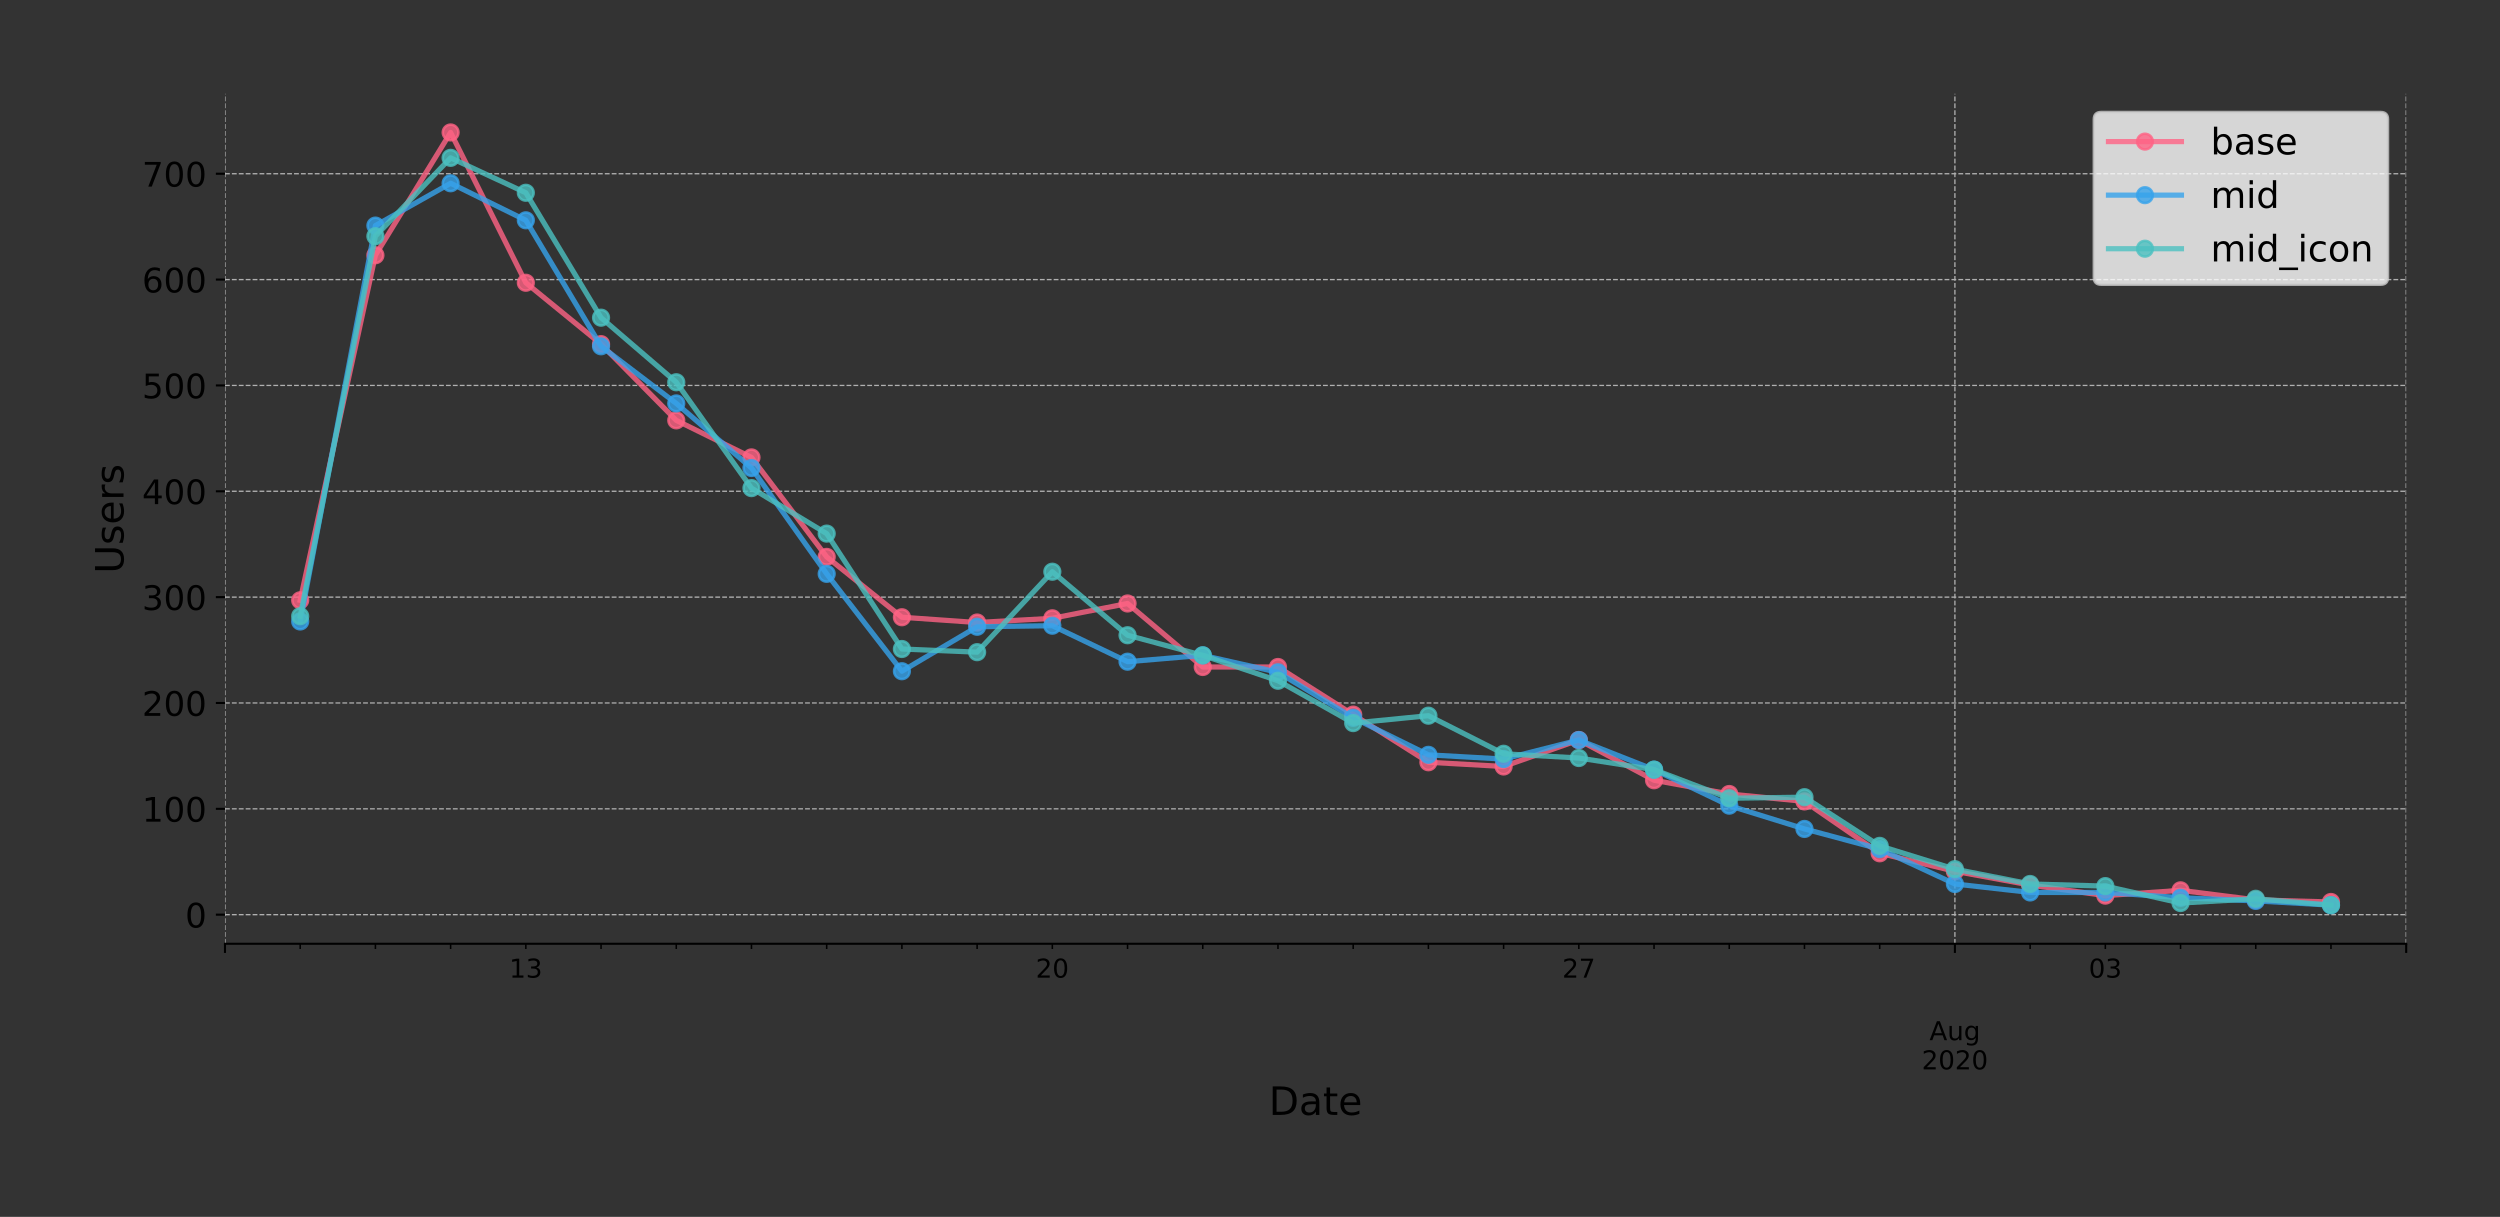 <?xml version="1.0" encoding="utf-8" standalone="no"?>
<!DOCTYPE svg PUBLIC "-//W3C//DTD SVG 1.1//EN"
  "http://www.w3.org/Graphics/SVG/1.1/DTD/svg11.dtd">
<!-- Created with matplotlib (https://matplotlib.org/) -->
<svg height="466.949pt" version="1.1" viewBox="0 0 959.331 466.949" width="959.331pt" xmlns="http://www.w3.org/2000/svg" xmlns:xlink="http://www.w3.org/1999/xlink">
 <rect x="0" y="0" width="959.331" height="466.949" fill="#333333" stroke="none"/>
 <defs>
  <style type="text/css">
*{stroke-linecap:butt;stroke-linejoin:round;}
  </style>
 </defs>
 <g id="figure_1">
  <g id="patch_1">
   <path d="M 0 466.949 
L 959.331 466.949 
L 959.331 0 
L 0 0 
z
" style="fill:none;"/>
  </g>
  <g id="axes_1">
   <g id="patch_2">
    <path d="M 86.331 362.16 
L 923.331 362.16 
L 923.331 36 
L 86.331 36 
z
" style="fill:none;"/>
   </g>
   <g id="matplotlib.axis_1">
    <g id="xtick_1">
     <g id="line2d_1">
      <path clip-path="url(#p99be29eade)" d="M 86.331 362.16 
L 86.331 36 
" style="fill:none;stroke:#b0b0b0;stroke-dasharray:1.85,0.8;stroke-dashoffset:0;stroke-width:0.5;"/>
     </g>
     <g id="line2d_2">
      <defs>
       <path d="M 0 0 
L 0 3.5 
" id="m78f7a22373" style="stroke:#000000;stroke-width:0.8;"/>
      </defs>
      <g>
       <use style="stroke:#000000;stroke-width:0.8;" x="86.331" xlink:href="#m78f7a22373" y="362.16"/>
      </g>
     </g>
    </g>
    <g id="xtick_2">
     <g id="line2d_3">
      <path clip-path="url(#p99be29eade)" d="M 750.159 362.16 
L 750.159 36 
" style="fill:none;stroke:#b0b0b0;stroke-dasharray:1.85,0.8;stroke-dashoffset:0;stroke-width:0.5;"/>
     </g>
     <g id="line2d_4">
      <g>
       <use style="stroke:#000000;stroke-width:0.8;" x="750.159" xlink:href="#m78f7a22373" y="362.16"/>
      </g>
     </g>
     <g id="text_1">
      <!--  -->
      <g transform="translate(750.159 376.758)scale(0.1 -0.1)"/>
      <!--  -->
      <g transform="translate(750.159 387.956)scale(0.1 -0.1)"/>
      <!-- Aug -->
      <defs>
       <path d="M 34.188 63.188 
L 20.797 26.906 
L 47.609 26.906 
z
M 28.609 72.906 
L 39.797 72.906 
L 67.578 0 
L 57.328 0 
L 50.688 18.703 
L 17.828 18.703 
L 11.188 0 
L 0.781 0 
z
" id="DejaVuSans-65"/>
       <path d="M 8.5 21.578 
L 8.5 54.688 
L 17.484 54.688 
L 17.484 21.922 
Q 17.484 14.156 20.5 10.266 
Q 23.531 6.391 29.594 6.391 
Q 36.859 6.391 41.078 11.031 
Q 45.312 15.672 45.312 23.688 
L 45.312 54.688 
L 54.297 54.688 
L 54.297 0 
L 45.312 0 
L 45.312 8.406 
Q 42.047 3.422 37.719 1 
Q 33.406 -1.422 27.688 -1.422 
Q 18.266 -1.422 13.375 4.438 
Q 8.5 10.297 8.5 21.578 
z
M 31.109 56 
z
" id="DejaVuSans-117"/>
       <path d="M 45.406 27.984 
Q 45.406 37.75 41.375 43.109 
Q 37.359 48.484 30.078 48.484 
Q 22.859 48.484 18.828 43.109 
Q 14.797 37.75 14.797 27.984 
Q 14.797 18.266 18.828 12.891 
Q 22.859 7.516 30.078 7.516 
Q 37.359 7.516 41.375 12.891 
Q 45.406 18.266 45.406 27.984 
z
M 54.391 6.781 
Q 54.391 -7.172 48.188 -13.984 
Q 42 -20.797 29.203 -20.797 
Q 24.469 -20.797 20.266 -20.094 
Q 16.062 -19.391 12.109 -17.922 
L 12.109 -9.188 
Q 16.062 -11.328 19.922 -12.344 
Q 23.781 -13.375 27.781 -13.375 
Q 36.625 -13.375 41.016 -8.766 
Q 45.406 -4.156 45.406 5.172 
L 45.406 9.625 
Q 42.625 4.781 38.281 2.391 
Q 33.938 0 27.875 0 
Q 17.828 0 11.672 7.656 
Q 5.516 15.328 5.516 27.984 
Q 5.516 40.672 11.672 48.328 
Q 17.828 56 27.875 56 
Q 33.938 56 38.281 53.609 
Q 42.625 51.219 45.406 46.391 
L 45.406 54.688 
L 54.391 54.688 
z
" id="DejaVuSans-103"/>
      </defs>
      <g transform="translate(740.395 399.154)scale(0.1 -0.1)">
       <use xlink:href="#DejaVuSans-65"/>
       <use x="68.408" xlink:href="#DejaVuSans-117"/>
       <use x="131.787" xlink:href="#DejaVuSans-103"/>
      </g>
      <!-- 2020 -->
      <defs>
       <path d="M 19.188 8.297 
L 53.609 8.297 
L 53.609 0 
L 7.328 0 
L 7.328 8.297 
Q 12.938 14.109 22.625 23.891 
Q 32.328 33.688 34.812 36.531 
Q 39.547 41.844 41.422 45.531 
Q 43.312 49.219 43.312 52.781 
Q 43.312 58.594 39.234 62.25 
Q 35.156 65.922 28.609 65.922 
Q 23.969 65.922 18.812 64.312 
Q 13.672 62.703 7.812 59.422 
L 7.812 69.391 
Q 13.766 71.781 18.938 73 
Q 24.125 74.219 28.422 74.219 
Q 39.75 74.219 46.484 68.547 
Q 53.219 62.891 53.219 53.422 
Q 53.219 48.922 51.531 44.891 
Q 49.859 40.875 45.406 35.406 
Q 44.188 33.984 37.641 27.219 
Q 31.109 20.453 19.188 8.297 
z
" id="DejaVuSans-50"/>
       <path d="M 31.781 66.406 
Q 24.172 66.406 20.328 58.906 
Q 16.5 51.422 16.5 36.375 
Q 16.5 21.391 20.328 13.891 
Q 24.172 6.391 31.781 6.391 
Q 39.453 6.391 43.281 13.891 
Q 47.125 21.391 47.125 36.375 
Q 47.125 51.422 43.281 58.906 
Q 39.453 66.406 31.781 66.406 
z
M 31.781 74.219 
Q 44.047 74.219 50.516 64.516 
Q 56.984 54.828 56.984 36.375 
Q 56.984 17.969 50.516 8.266 
Q 44.047 -1.422 31.781 -1.422 
Q 19.531 -1.422 13.062 8.266 
Q 6.594 17.969 6.594 36.375 
Q 6.594 54.828 13.062 64.516 
Q 19.531 74.219 31.781 74.219 
z
" id="DejaVuSans-48"/>
      </defs>
      <g transform="translate(737.434 410.352)scale(0.1 -0.1)">
       <use xlink:href="#DejaVuSans-50"/>
       <use x="63.623" xlink:href="#DejaVuSans-48"/>
       <use x="127.246" xlink:href="#DejaVuSans-50"/>
       <use x="190.869" xlink:href="#DejaVuSans-48"/>
      </g>
     </g>
    </g>
    <g id="xtick_3">
     <g id="line2d_5">
      <path clip-path="url(#p99be29eade)" d="M 923.331 362.16 
L 923.331 36 
" style="fill:none;stroke:#b0b0b0;stroke-dasharray:1.85,0.8;stroke-dashoffset:0;stroke-width:0.5;"/>
     </g>
     <g id="line2d_6">
      <g>
       <use style="stroke:#000000;stroke-width:0.8;" x="923.331" xlink:href="#m78f7a22373" y="362.16"/>
      </g>
     </g>
    </g>
    <g id="xtick_4">
     <g id="line2d_7">
      <defs>
       <path d="M 0 0 
L 0 2 
" id="m88c0fa1738" style="stroke:#000000;stroke-width:0.6;"/>
      </defs>
      <g>
       <use style="stroke:#000000;stroke-width:0.6;" x="115.193" xlink:href="#m88c0fa1738" y="362.16"/>
      </g>
     </g>
    </g>
    <g id="xtick_5">
     <g id="line2d_8">
      <g>
       <use style="stroke:#000000;stroke-width:0.6;" x="144.055" xlink:href="#m88c0fa1738" y="362.16"/>
      </g>
     </g>
    </g>
    <g id="xtick_6">
     <g id="line2d_9">
      <g>
       <use style="stroke:#000000;stroke-width:0.6;" x="172.917" xlink:href="#m88c0fa1738" y="362.16"/>
      </g>
     </g>
    </g>
    <g id="xtick_7">
     <g id="line2d_10">
      <g>
       <use style="stroke:#000000;stroke-width:0.6;" x="201.779" xlink:href="#m88c0fa1738" y="362.16"/>
      </g>
     </g>
     <g id="text_2">
      <!-- 13 -->
      <defs>
       <path d="M 12.406 8.297 
L 28.516 8.297 
L 28.516 63.922 
L 10.984 60.406 
L 10.984 69.391 
L 28.422 72.906 
L 38.281 72.906 
L 38.281 8.297 
L 54.391 8.297 
L 54.391 0 
L 12.406 0 
z
" id="DejaVuSans-49"/>
       <path d="M 40.578 39.312 
Q 47.656 37.797 51.625 33 
Q 55.609 28.219 55.609 21.188 
Q 55.609 10.406 48.188 4.484 
Q 40.766 -1.422 27.094 -1.422 
Q 22.516 -1.422 17.656 -0.516 
Q 12.797 0.391 7.625 2.203 
L 7.625 11.719 
Q 11.719 9.328 16.594 8.109 
Q 21.484 6.891 26.812 6.891 
Q 36.078 6.891 40.938 10.547 
Q 45.797 14.203 45.797 21.188 
Q 45.797 27.641 41.281 31.266 
Q 36.766 34.906 28.719 34.906 
L 20.219 34.906 
L 20.219 43.016 
L 29.109 43.016 
Q 36.375 43.016 40.234 45.922 
Q 44.094 48.828 44.094 54.297 
Q 44.094 59.906 40.109 62.906 
Q 36.141 65.922 28.719 65.922 
Q 24.656 65.922 20.016 65.031 
Q 15.375 64.156 9.812 62.312 
L 9.812 71.094 
Q 15.438 72.656 20.344 73.438 
Q 25.25 74.219 29.594 74.219 
Q 40.828 74.219 47.359 69.109 
Q 53.906 64.016 53.906 55.328 
Q 53.906 49.266 50.438 45.094 
Q 46.969 40.922 40.578 39.312 
z
" id="DejaVuSans-51"/>
      </defs>
      <g transform="translate(195.417 375.158)scale(0.1 -0.1)">
       <use xlink:href="#DejaVuSans-49"/>
       <use x="63.623" xlink:href="#DejaVuSans-51"/>
      </g>
     </g>
    </g>
    <g id="xtick_8">
     <g id="line2d_11">
      <g>
       <use style="stroke:#000000;stroke-width:0.6;" x="230.641" xlink:href="#m88c0fa1738" y="362.16"/>
      </g>
     </g>
    </g>
    <g id="xtick_9">
     <g id="line2d_12">
      <g>
       <use style="stroke:#000000;stroke-width:0.6;" x="259.503" xlink:href="#m88c0fa1738" y="362.16"/>
      </g>
     </g>
    </g>
    <g id="xtick_10">
     <g id="line2d_13">
      <g>
       <use style="stroke:#000000;stroke-width:0.6;" x="288.365" xlink:href="#m88c0fa1738" y="362.16"/>
      </g>
     </g>
    </g>
    <g id="xtick_11">
     <g id="line2d_14">
      <g>
       <use style="stroke:#000000;stroke-width:0.6;" x="317.227" xlink:href="#m88c0fa1738" y="362.16"/>
      </g>
     </g>
    </g>
    <g id="xtick_12">
     <g id="line2d_15">
      <g>
       <use style="stroke:#000000;stroke-width:0.6;" x="346.09" xlink:href="#m88c0fa1738" y="362.16"/>
      </g>
     </g>
    </g>
    <g id="xtick_13">
     <g id="line2d_16">
      <g>
       <use style="stroke:#000000;stroke-width:0.6;" x="374.952" xlink:href="#m88c0fa1738" y="362.16"/>
      </g>
     </g>
    </g>
    <g id="xtick_14">
     <g id="line2d_17">
      <g>
       <use style="stroke:#000000;stroke-width:0.6;" x="403.814" xlink:href="#m88c0fa1738" y="362.16"/>
      </g>
     </g>
     <g id="text_3">
      <!-- 20 -->
      <g transform="translate(397.451 375.158)scale(0.1 -0.1)">
       <use xlink:href="#DejaVuSans-50"/>
       <use x="63.623" xlink:href="#DejaVuSans-48"/>
      </g>
     </g>
    </g>
    <g id="xtick_15">
     <g id="line2d_18">
      <g>
       <use style="stroke:#000000;stroke-width:0.6;" x="432.676" xlink:href="#m88c0fa1738" y="362.16"/>
      </g>
     </g>
    </g>
    <g id="xtick_16">
     <g id="line2d_19">
      <g>
       <use style="stroke:#000000;stroke-width:0.6;" x="461.538" xlink:href="#m88c0fa1738" y="362.16"/>
      </g>
     </g>
    </g>
    <g id="xtick_17">
     <g id="line2d_20">
      <g>
       <use style="stroke:#000000;stroke-width:0.6;" x="490.4" xlink:href="#m88c0fa1738" y="362.16"/>
      </g>
     </g>
    </g>
    <g id="xtick_18">
     <g id="line2d_21">
      <g>
       <use style="stroke:#000000;stroke-width:0.6;" x="519.262" xlink:href="#m88c0fa1738" y="362.16"/>
      </g>
     </g>
    </g>
    <g id="xtick_19">
     <g id="line2d_22">
      <g>
       <use style="stroke:#000000;stroke-width:0.6;" x="548.124" xlink:href="#m88c0fa1738" y="362.16"/>
      </g>
     </g>
    </g>
    <g id="xtick_20">
     <g id="line2d_23">
      <g>
       <use style="stroke:#000000;stroke-width:0.6;" x="576.986" xlink:href="#m88c0fa1738" y="362.16"/>
      </g>
     </g>
    </g>
    <g id="xtick_21">
     <g id="line2d_24">
      <g>
       <use style="stroke:#000000;stroke-width:0.6;" x="605.848" xlink:href="#m88c0fa1738" y="362.16"/>
      </g>
     </g>
     <g id="text_4">
      <!-- 27 -->
      <defs>
       <path d="M 8.203 72.906 
L 55.078 72.906 
L 55.078 68.703 
L 28.609 0 
L 18.312 0 
L 43.219 64.594 
L 8.203 64.594 
z
" id="DejaVuSans-55"/>
      </defs>
      <g transform="translate(599.486 375.158)scale(0.1 -0.1)">
       <use xlink:href="#DejaVuSans-50"/>
       <use x="63.623" xlink:href="#DejaVuSans-55"/>
      </g>
     </g>
    </g>
    <g id="xtick_22">
     <g id="line2d_25">
      <g>
       <use style="stroke:#000000;stroke-width:0.6;" x="634.71" xlink:href="#m88c0fa1738" y="362.16"/>
      </g>
     </g>
    </g>
    <g id="xtick_23">
     <g id="line2d_26">
      <g>
       <use style="stroke:#000000;stroke-width:0.6;" x="663.572" xlink:href="#m88c0fa1738" y="362.16"/>
      </g>
     </g>
    </g>
    <g id="xtick_24">
     <g id="line2d_27">
      <g>
       <use style="stroke:#000000;stroke-width:0.6;" x="692.434" xlink:href="#m88c0fa1738" y="362.16"/>
      </g>
     </g>
    </g>
    <g id="xtick_25">
     <g id="line2d_28">
      <g>
       <use style="stroke:#000000;stroke-width:0.6;" x="721.296" xlink:href="#m88c0fa1738" y="362.16"/>
      </g>
     </g>
    </g>
    <g id="xtick_26">
     <g id="line2d_29">
      <g>
       <use style="stroke:#000000;stroke-width:0.6;" x="779.021" xlink:href="#m88c0fa1738" y="362.16"/>
      </g>
     </g>
    </g>
    <g id="xtick_27">
     <g id="line2d_30">
      <g>
       <use style="stroke:#000000;stroke-width:0.6;" x="807.883" xlink:href="#m88c0fa1738" y="362.16"/>
      </g>
     </g>
     <g id="text_5">
      <!-- 03 -->
      <g transform="translate(801.52 375.158)scale(0.1 -0.1)">
       <use xlink:href="#DejaVuSans-48"/>
       <use x="63.623" xlink:href="#DejaVuSans-51"/>
      </g>
     </g>
    </g>
    <g id="xtick_28">
     <g id="line2d_31">
      <g>
       <use style="stroke:#000000;stroke-width:0.6;" x="836.745" xlink:href="#m88c0fa1738" y="362.16"/>
      </g>
     </g>
    </g>
    <g id="xtick_29">
     <g id="line2d_32">
      <g>
       <use style="stroke:#000000;stroke-width:0.6;" x="865.607" xlink:href="#m88c0fa1738" y="362.16"/>
      </g>
     </g>
    </g>
    <g id="xtick_30">
     <g id="line2d_33">
      <g>
       <use style="stroke:#000000;stroke-width:0.6;" x="894.469" xlink:href="#m88c0fa1738" y="362.16"/>
      </g>
     </g>
    </g>
    <g id="text_6">
     <!-- Date -->
     <defs>
      <path d="M 19.672 64.797 
L 19.672 8.109 
L 31.594 8.109 
Q 46.688 8.109 53.688 14.938 
Q 60.688 21.781 60.688 36.531 
Q 60.688 51.172 53.688 57.984 
Q 46.688 64.797 31.594 64.797 
z
M 9.812 72.906 
L 30.078 72.906 
Q 51.266 72.906 61.172 64.094 
Q 71.094 55.281 71.094 36.531 
Q 71.094 17.672 61.125 8.828 
Q 51.172 0 30.078 0 
L 9.812 0 
z
" id="DejaVuSans-68"/>
      <path d="M 34.281 27.484 
Q 23.391 27.484 19.188 25 
Q 14.984 22.516 14.984 16.5 
Q 14.984 11.719 18.141 8.906 
Q 21.297 6.109 26.703 6.109 
Q 34.188 6.109 38.703 11.406 
Q 43.219 16.703 43.219 25.484 
L 43.219 27.484 
z
M 52.203 31.203 
L 52.203 0 
L 43.219 0 
L 43.219 8.297 
Q 40.141 3.328 35.547 0.953 
Q 30.953 -1.422 24.312 -1.422 
Q 15.922 -1.422 10.953 3.297 
Q 6 8.016 6 15.922 
Q 6 25.141 12.172 29.828 
Q 18.359 34.516 30.609 34.516 
L 43.219 34.516 
L 43.219 35.406 
Q 43.219 41.609 39.141 45 
Q 35.062 48.391 27.688 48.391 
Q 23 48.391 18.547 47.266 
Q 14.109 46.141 10.016 43.891 
L 10.016 52.203 
Q 14.938 54.109 19.578 55.047 
Q 24.219 56 28.609 56 
Q 40.484 56 46.344 49.844 
Q 52.203 43.703 52.203 31.203 
z
" id="DejaVuSans-97"/>
      <path d="M 18.312 70.219 
L 18.312 54.688 
L 36.812 54.688 
L 36.812 47.703 
L 18.312 47.703 
L 18.312 18.016 
Q 18.312 11.328 20.141 9.422 
Q 21.969 7.516 27.594 7.516 
L 36.812 7.516 
L 36.812 0 
L 27.594 0 
Q 17.188 0 13.234 3.875 
Q 9.281 7.766 9.281 18.016 
L 9.281 47.703 
L 2.688 47.703 
L 2.688 54.688 
L 9.281 54.688 
L 9.281 70.219 
z
" id="DejaVuSans-116"/>
      <path d="M 56.203 29.594 
L 56.203 25.203 
L 14.891 25.203 
Q 15.484 15.922 20.484 11.062 
Q 25.484 6.203 34.422 6.203 
Q 39.594 6.203 44.453 7.469 
Q 49.312 8.734 54.109 11.281 
L 54.109 2.781 
Q 49.266 0.734 44.188 -0.344 
Q 39.109 -1.422 33.891 -1.422 
Q 20.797 -1.422 13.156 6.188 
Q 5.516 13.812 5.516 26.812 
Q 5.516 40.234 12.766 48.109 
Q 20.016 56 32.328 56 
Q 43.359 56 49.781 48.891 
Q 56.203 41.797 56.203 29.594 
z
M 47.219 32.234 
Q 47.125 39.594 43.094 43.984 
Q 39.062 48.391 32.422 48.391 
Q 24.906 48.391 20.391 44.141 
Q 15.875 39.891 15.188 32.172 
z
" id="DejaVuSans-101"/>
     </defs>
     <g transform="translate(486.905 427.829)scale(0.15 -0.15)">
      <use xlink:href="#DejaVuSans-68"/>
      <use x="77.002" xlink:href="#DejaVuSans-97"/>
      <use x="138.281" xlink:href="#DejaVuSans-116"/>
      <use x="177.49" xlink:href="#DejaVuSans-101"/>
     </g>
    </g>
   </g>
   <g id="matplotlib.axis_2">
    <g id="ytick_1">
     <g id="line2d_34">
      <path clip-path="url(#p99be29eade)" d="M 86.331 350.99 
L 923.331 350.99 
" style="fill:none;stroke:#b0b0b0;stroke-dasharray:1.85,0.8;stroke-dashoffset:0;stroke-width:0.5;"/>
     </g>
     <g id="line2d_35">
      <defs>
       <path d="M 0 0 
L -3.5 0 
" id="m26df2ee02f" style="stroke:#000000;stroke-width:0.8;"/>
      </defs>
      <g>
       <use style="stroke:#000000;stroke-width:0.8;" x="86.331" xlink:href="#m26df2ee02f" y="350.99"/>
      </g>
     </g>
     <g id="text_7">
      <!-- 0 -->
      <g transform="translate(71.06 355.929)scale(0.13 -0.13)">
       <use xlink:href="#DejaVuSans-48"/>
      </g>
     </g>
    </g>
    <g id="ytick_2">
     <g id="line2d_36">
      <path clip-path="url(#p99be29eade)" d="M 86.331 310.372 
L 923.331 310.372 
" style="fill:none;stroke:#b0b0b0;stroke-dasharray:1.85,0.8;stroke-dashoffset:0;stroke-width:0.5;"/>
     </g>
     <g id="line2d_37">
      <g>
       <use style="stroke:#000000;stroke-width:0.8;" x="86.331" xlink:href="#m26df2ee02f" y="310.372"/>
      </g>
     </g>
     <g id="text_8">
      <!-- 100 -->
      <g transform="translate(54.517 315.311)scale(0.13 -0.13)">
       <use xlink:href="#DejaVuSans-49"/>
       <use x="63.623" xlink:href="#DejaVuSans-48"/>
       <use x="127.246" xlink:href="#DejaVuSans-48"/>
      </g>
     </g>
    </g>
    <g id="ytick_3">
     <g id="line2d_38">
      <path clip-path="url(#p99be29eade)" d="M 86.331 269.755 
L 923.331 269.755 
" style="fill:none;stroke:#b0b0b0;stroke-dasharray:1.85,0.8;stroke-dashoffset:0;stroke-width:0.5;"/>
     </g>
     <g id="line2d_39">
      <g>
       <use style="stroke:#000000;stroke-width:0.8;" x="86.331" xlink:href="#m26df2ee02f" y="269.755"/>
      </g>
     </g>
     <g id="text_9">
      <!-- 200 -->
      <g transform="translate(54.517 274.694)scale(0.13 -0.13)">
       <use xlink:href="#DejaVuSans-50"/>
       <use x="63.623" xlink:href="#DejaVuSans-48"/>
       <use x="127.246" xlink:href="#DejaVuSans-48"/>
      </g>
     </g>
    </g>
    <g id="ytick_4">
     <g id="line2d_40">
      <path clip-path="url(#p99be29eade)" d="M 86.331 229.137 
L 923.331 229.137 
" style="fill:none;stroke:#b0b0b0;stroke-dasharray:1.85,0.8;stroke-dashoffset:0;stroke-width:0.5;"/>
     </g>
     <g id="line2d_41">
      <g>
       <use style="stroke:#000000;stroke-width:0.8;" x="86.331" xlink:href="#m26df2ee02f" y="229.137"/>
      </g>
     </g>
     <g id="text_10">
      <!-- 300 -->
      <g transform="translate(54.517 234.076)scale(0.13 -0.13)">
       <use xlink:href="#DejaVuSans-51"/>
       <use x="63.623" xlink:href="#DejaVuSans-48"/>
       <use x="127.246" xlink:href="#DejaVuSans-48"/>
      </g>
     </g>
    </g>
    <g id="ytick_5">
     <g id="line2d_42">
      <path clip-path="url(#p99be29eade)" d="M 86.331 188.519 
L 923.331 188.519 
" style="fill:none;stroke:#b0b0b0;stroke-dasharray:1.85,0.8;stroke-dashoffset:0;stroke-width:0.5;"/>
     </g>
     <g id="line2d_43">
      <g>
       <use style="stroke:#000000;stroke-width:0.8;" x="86.331" xlink:href="#m26df2ee02f" y="188.519"/>
      </g>
     </g>
     <g id="text_11">
      <!-- 400 -->
      <defs>
       <path d="M 37.797 64.312 
L 12.891 25.391 
L 37.797 25.391 
z
M 35.203 72.906 
L 47.609 72.906 
L 47.609 25.391 
L 58.016 25.391 
L 58.016 17.188 
L 47.609 17.188 
L 47.609 0 
L 37.797 0 
L 37.797 17.188 
L 4.891 17.188 
L 4.891 26.703 
z
" id="DejaVuSans-52"/>
      </defs>
      <g transform="translate(54.517 193.458)scale(0.13 -0.13)">
       <use xlink:href="#DejaVuSans-52"/>
       <use x="63.623" xlink:href="#DejaVuSans-48"/>
       <use x="127.246" xlink:href="#DejaVuSans-48"/>
      </g>
     </g>
    </g>
    <g id="ytick_6">
     <g id="line2d_44">
      <path clip-path="url(#p99be29eade)" d="M 86.331 147.902 
L 923.331 147.902 
" style="fill:none;stroke:#b0b0b0;stroke-dasharray:1.85,0.8;stroke-dashoffset:0;stroke-width:0.5;"/>
     </g>
     <g id="line2d_45">
      <g>
       <use style="stroke:#000000;stroke-width:0.8;" x="86.331" xlink:href="#m26df2ee02f" y="147.902"/>
      </g>
     </g>
     <g id="text_12">
      <!-- 500 -->
      <defs>
       <path d="M 10.797 72.906 
L 49.516 72.906 
L 49.516 64.594 
L 19.828 64.594 
L 19.828 46.734 
Q 21.969 47.469 24.109 47.828 
Q 26.266 48.188 28.422 48.188 
Q 40.625 48.188 47.75 41.5 
Q 54.891 34.812 54.891 23.391 
Q 54.891 11.625 47.562 5.094 
Q 40.234 -1.422 26.906 -1.422 
Q 22.312 -1.422 17.547 -0.641 
Q 12.797 0.141 7.719 1.703 
L 7.719 11.625 
Q 12.109 9.234 16.797 8.062 
Q 21.484 6.891 26.703 6.891 
Q 35.156 6.891 40.078 11.328 
Q 45.016 15.766 45.016 23.391 
Q 45.016 31 40.078 35.438 
Q 35.156 39.891 26.703 39.891 
Q 22.75 39.891 18.812 39.016 
Q 14.891 38.141 10.797 36.281 
z
" id="DejaVuSans-53"/>
      </defs>
      <g transform="translate(54.517 152.841)scale(0.13 -0.13)">
       <use xlink:href="#DejaVuSans-53"/>
       <use x="63.623" xlink:href="#DejaVuSans-48"/>
       <use x="127.246" xlink:href="#DejaVuSans-48"/>
      </g>
     </g>
    </g>
    <g id="ytick_7">
     <g id="line2d_46">
      <path clip-path="url(#p99be29eade)" d="M 86.331 107.284 
L 923.331 107.284 
" style="fill:none;stroke:#b0b0b0;stroke-dasharray:1.85,0.8;stroke-dashoffset:0;stroke-width:0.5;"/>
     </g>
     <g id="line2d_47">
      <g>
       <use style="stroke:#000000;stroke-width:0.8;" x="86.331" xlink:href="#m26df2ee02f" y="107.284"/>
      </g>
     </g>
     <g id="text_13">
      <!-- 600 -->
      <defs>
       <path d="M 33.016 40.375 
Q 26.375 40.375 22.484 35.828 
Q 18.609 31.297 18.609 23.391 
Q 18.609 15.531 22.484 10.953 
Q 26.375 6.391 33.016 6.391 
Q 39.656 6.391 43.531 10.953 
Q 47.406 15.531 47.406 23.391 
Q 47.406 31.297 43.531 35.828 
Q 39.656 40.375 33.016 40.375 
z
M 52.594 71.297 
L 52.594 62.312 
Q 48.875 64.062 45.094 64.984 
Q 41.312 65.922 37.594 65.922 
Q 27.828 65.922 22.672 59.328 
Q 17.531 52.734 16.797 39.406 
Q 19.672 43.656 24.016 45.922 
Q 28.375 48.188 33.594 48.188 
Q 44.578 48.188 50.953 41.516 
Q 57.328 34.859 57.328 23.391 
Q 57.328 12.156 50.688 5.359 
Q 44.047 -1.422 33.016 -1.422 
Q 20.359 -1.422 13.672 8.266 
Q 6.984 17.969 6.984 36.375 
Q 6.984 53.656 15.188 63.938 
Q 23.391 74.219 37.203 74.219 
Q 40.922 74.219 44.703 73.484 
Q 48.484 72.75 52.594 71.297 
z
" id="DejaVuSans-54"/>
      </defs>
      <g transform="translate(54.517 112.223)scale(0.13 -0.13)">
       <use xlink:href="#DejaVuSans-54"/>
       <use x="63.623" xlink:href="#DejaVuSans-48"/>
       <use x="127.246" xlink:href="#DejaVuSans-48"/>
      </g>
     </g>
    </g>
    <g id="ytick_8">
     <g id="line2d_48">
      <path clip-path="url(#p99be29eade)" d="M 86.331 66.666 
L 923.331 66.666 
" style="fill:none;stroke:#b0b0b0;stroke-dasharray:1.85,0.8;stroke-dashoffset:0;stroke-width:0.5;"/>
     </g>
     <g id="line2d_49">
      <g>
       <use style="stroke:#000000;stroke-width:0.8;" x="86.331" xlink:href="#m26df2ee02f" y="66.666"/>
      </g>
     </g>
     <g id="text_14">
      <!-- 700 -->
      <g transform="translate(54.517 71.605)scale(0.13 -0.13)">
       <use xlink:href="#DejaVuSans-55"/>
       <use x="63.623" xlink:href="#DejaVuSans-48"/>
       <use x="127.246" xlink:href="#DejaVuSans-48"/>
      </g>
     </g>
    </g>
    <g id="text_15">
     <!-- Users -->
     <defs>
      <path d="M 8.688 72.906 
L 18.609 72.906 
L 18.609 28.609 
Q 18.609 16.891 22.844 11.734 
Q 27.094 6.594 36.625 6.594 
Q 46.094 6.594 50.344 11.734 
Q 54.594 16.891 54.594 28.609 
L 54.594 72.906 
L 64.5 72.906 
L 64.5 27.391 
Q 64.5 13.141 57.438 5.859 
Q 50.391 -1.422 36.625 -1.422 
Q 22.797 -1.422 15.734 5.859 
Q 8.688 13.141 8.688 27.391 
z
" id="DejaVuSans-85"/>
      <path d="M 44.281 53.078 
L 44.281 44.578 
Q 40.484 46.531 36.375 47.5 
Q 32.281 48.484 27.875 48.484 
Q 21.188 48.484 17.844 46.438 
Q 14.5 44.391 14.5 40.281 
Q 14.5 37.156 16.891 35.375 
Q 19.281 33.594 26.516 31.984 
L 29.594 31.297 
Q 39.156 29.25 43.188 25.516 
Q 47.219 21.781 47.219 15.094 
Q 47.219 7.469 41.188 3.016 
Q 35.156 -1.422 24.609 -1.422 
Q 20.219 -1.422 15.453 -0.562 
Q 10.688 0.297 5.422 2 
L 5.422 11.281 
Q 10.406 8.688 15.234 7.391 
Q 20.062 6.109 24.812 6.109 
Q 31.156 6.109 34.562 8.281 
Q 37.984 10.453 37.984 14.406 
Q 37.984 18.062 35.516 20.016 
Q 33.062 21.969 24.703 23.781 
L 21.578 24.516 
Q 13.234 26.266 9.516 29.906 
Q 5.812 33.547 5.812 39.891 
Q 5.812 47.609 11.281 51.797 
Q 16.75 56 26.812 56 
Q 31.781 56 36.172 55.266 
Q 40.578 54.547 44.281 53.078 
z
" id="DejaVuSans-115"/>
      <path d="M 41.109 46.297 
Q 39.594 47.172 37.812 47.578 
Q 36.031 48 33.891 48 
Q 26.266 48 22.188 43.047 
Q 18.109 38.094 18.109 28.812 
L 18.109 0 
L 9.078 0 
L 9.078 54.688 
L 18.109 54.688 
L 18.109 46.188 
Q 20.953 51.172 25.484 53.578 
Q 30.031 56 36.531 56 
Q 37.453 56 38.578 55.875 
Q 39.703 55.766 41.062 55.516 
z
" id="DejaVuSans-114"/>
     </defs>
     <g transform="translate(47.398 220.081)rotate(-90)scale(0.15 -0.15)">
      <use xlink:href="#DejaVuSans-85"/>
      <use x="73.193" xlink:href="#DejaVuSans-115"/>
      <use x="125.293" xlink:href="#DejaVuSans-101"/>
      <use x="186.816" xlink:href="#DejaVuSans-114"/>
      <use x="227.93" xlink:href="#DejaVuSans-115"/>
     </g>
    </g>
   </g>
   <g id="line2d_50">
    <path clip-path="url(#p99be29eade)" d="M 115.193 230.356 
L 144.055 97.942 
L 172.917 50.825 
L 201.779 108.503 
L 230.641 132.061 
L 259.503 161.306 
L 288.365 175.522 
L 317.227 213.702 
L 346.09 236.854 
L 374.952 238.885 
L 403.814 237.261 
L 432.676 231.574 
L 461.538 255.945 
L 490.4 255.945 
L 519.262 274.223 
L 548.124 292.501 
L 576.986 294.125 
L 605.848 283.971 
L 634.71 299.406 
L 663.572 304.686 
L 692.434 307.529 
L 721.296 327.432 
L 750.159 334.337 
L 779.021 339.617 
L 807.883 343.679 
L 836.745 341.648 
L 865.607 345.304 
L 894.469 346.116 
" style="fill:none;stroke:#ff6384;stroke-linecap:square;stroke-opacity:0.8;stroke-width:2;"/>
    <defs>
     <path d="M 0 3 
C 0.796 3 1.559 2.684 2.121 2.121 
C 2.684 1.559 3 0.796 3 0 
C 3 -0.796 2.684 -1.559 2.121 -2.121 
C 1.559 -2.684 0.796 -3 0 -3 
C -0.796 -3 -1.559 -2.684 -2.121 -2.121 
C -2.684 -1.559 -3 -0.796 -3 0 
C -3 0.796 -2.684 1.559 -2.121 2.121 
C -1.559 2.684 -0.796 3 0 3 
z
" id="m4cfa972432" style="stroke:#ff6384;stroke-opacity:0.8;"/>
    </defs>
    <g clip-path="url(#p99be29eade)">
     <use style="fill:#ff6384;fill-opacity:0.8;stroke:#ff6384;stroke-opacity:0.8;" x="115.193" xlink:href="#m4cfa972432" y="230.356"/>
     <use style="fill:#ff6384;fill-opacity:0.8;stroke:#ff6384;stroke-opacity:0.8;" x="144.055" xlink:href="#m4cfa972432" y="97.942"/>
     <use style="fill:#ff6384;fill-opacity:0.8;stroke:#ff6384;stroke-opacity:0.8;" x="172.917" xlink:href="#m4cfa972432" y="50.825"/>
     <use style="fill:#ff6384;fill-opacity:0.8;stroke:#ff6384;stroke-opacity:0.8;" x="201.779" xlink:href="#m4cfa972432" y="108.503"/>
     <use style="fill:#ff6384;fill-opacity:0.8;stroke:#ff6384;stroke-opacity:0.8;" x="230.641" xlink:href="#m4cfa972432" y="132.061"/>
     <use style="fill:#ff6384;fill-opacity:0.8;stroke:#ff6384;stroke-opacity:0.8;" x="259.503" xlink:href="#m4cfa972432" y="161.306"/>
     <use style="fill:#ff6384;fill-opacity:0.8;stroke:#ff6384;stroke-opacity:0.8;" x="288.365" xlink:href="#m4cfa972432" y="175.522"/>
     <use style="fill:#ff6384;fill-opacity:0.8;stroke:#ff6384;stroke-opacity:0.8;" x="317.227" xlink:href="#m4cfa972432" y="213.702"/>
     <use style="fill:#ff6384;fill-opacity:0.8;stroke:#ff6384;stroke-opacity:0.8;" x="346.09" xlink:href="#m4cfa972432" y="236.854"/>
     <use style="fill:#ff6384;fill-opacity:0.8;stroke:#ff6384;stroke-opacity:0.8;" x="374.952" xlink:href="#m4cfa972432" y="238.885"/>
     <use style="fill:#ff6384;fill-opacity:0.8;stroke:#ff6384;stroke-opacity:0.8;" x="403.814" xlink:href="#m4cfa972432" y="237.261"/>
     <use style="fill:#ff6384;fill-opacity:0.8;stroke:#ff6384;stroke-opacity:0.8;" x="432.676" xlink:href="#m4cfa972432" y="231.574"/>
     <use style="fill:#ff6384;fill-opacity:0.8;stroke:#ff6384;stroke-opacity:0.8;" x="461.538" xlink:href="#m4cfa972432" y="255.945"/>
     <use style="fill:#ff6384;fill-opacity:0.8;stroke:#ff6384;stroke-opacity:0.8;" x="490.4" xlink:href="#m4cfa972432" y="255.945"/>
     <use style="fill:#ff6384;fill-opacity:0.8;stroke:#ff6384;stroke-opacity:0.8;" x="519.262" xlink:href="#m4cfa972432" y="274.223"/>
     <use style="fill:#ff6384;fill-opacity:0.8;stroke:#ff6384;stroke-opacity:0.8;" x="548.124" xlink:href="#m4cfa972432" y="292.501"/>
     <use style="fill:#ff6384;fill-opacity:0.8;stroke:#ff6384;stroke-opacity:0.8;" x="576.986" xlink:href="#m4cfa972432" y="294.125"/>
     <use style="fill:#ff6384;fill-opacity:0.8;stroke:#ff6384;stroke-opacity:0.8;" x="605.848" xlink:href="#m4cfa972432" y="283.971"/>
     <use style="fill:#ff6384;fill-opacity:0.8;stroke:#ff6384;stroke-opacity:0.8;" x="634.71" xlink:href="#m4cfa972432" y="299.406"/>
     <use style="fill:#ff6384;fill-opacity:0.8;stroke:#ff6384;stroke-opacity:0.8;" x="663.572" xlink:href="#m4cfa972432" y="304.686"/>
     <use style="fill:#ff6384;fill-opacity:0.8;stroke:#ff6384;stroke-opacity:0.8;" x="692.434" xlink:href="#m4cfa972432" y="307.529"/>
     <use style="fill:#ff6384;fill-opacity:0.8;stroke:#ff6384;stroke-opacity:0.8;" x="721.296" xlink:href="#m4cfa972432" y="327.432"/>
     <use style="fill:#ff6384;fill-opacity:0.8;stroke:#ff6384;stroke-opacity:0.8;" x="750.159" xlink:href="#m4cfa972432" y="334.337"/>
     <use style="fill:#ff6384;fill-opacity:0.8;stroke:#ff6384;stroke-opacity:0.8;" x="779.021" xlink:href="#m4cfa972432" y="339.617"/>
     <use style="fill:#ff6384;fill-opacity:0.8;stroke:#ff6384;stroke-opacity:0.8;" x="807.883" xlink:href="#m4cfa972432" y="343.679"/>
     <use style="fill:#ff6384;fill-opacity:0.8;stroke:#ff6384;stroke-opacity:0.8;" x="836.745" xlink:href="#m4cfa972432" y="341.648"/>
     <use style="fill:#ff6384;fill-opacity:0.8;stroke:#ff6384;stroke-opacity:0.8;" x="865.607" xlink:href="#m4cfa972432" y="345.304"/>
     <use style="fill:#ff6384;fill-opacity:0.8;stroke:#ff6384;stroke-opacity:0.8;" x="894.469" xlink:href="#m4cfa972432" y="346.116"/>
    </g>
   </g>
   <g id="line2d_51">
    <path clip-path="url(#p99be29eade)" d="M 115.193 238.479 
L 144.055 86.569 
L 172.917 70.322 
L 201.779 84.538 
L 230.641 132.873 
L 259.503 154.807 
L 288.365 179.584 
L 317.227 220.201 
L 346.09 257.569 
L 374.952 240.51 
L 403.814 240.104 
L 432.676 253.914 
L 461.538 251.477 
L 490.4 257.976 
L 519.262 275.441 
L 548.124 289.657 
L 576.986 291.282 
L 605.848 283.971 
L 634.71 295.344 
L 663.572 309.154 
L 692.434 318.09 
L 721.296 325.807 
L 750.159 339.211 
L 779.021 342.46 
L 807.883 342.46 
L 836.745 344.491 
L 865.607 345.71 
L 894.469 347.335 
" style="fill:none;stroke:#36a2eb;stroke-linecap:square;stroke-opacity:0.8;stroke-width:2;"/>
    <defs>
     <path d="M 0 3 
C 0.796 3 1.559 2.684 2.121 2.121 
C 2.684 1.559 3 0.796 3 0 
C 3 -0.796 2.684 -1.559 2.121 -2.121 
C 1.559 -2.684 0.796 -3 0 -3 
C -0.796 -3 -1.559 -2.684 -2.121 -2.121 
C -2.684 -1.559 -3 -0.796 -3 0 
C -3 0.796 -2.684 1.559 -2.121 2.121 
C -1.559 2.684 -0.796 3 0 3 
z
" id="mc9682ef3bc" style="stroke:#36a2eb;stroke-opacity:0.8;"/>
    </defs>
    <g clip-path="url(#p99be29eade)">
     <use style="fill:#36a2eb;fill-opacity:0.8;stroke:#36a2eb;stroke-opacity:0.8;" x="115.193" xlink:href="#mc9682ef3bc" y="238.479"/>
     <use style="fill:#36a2eb;fill-opacity:0.8;stroke:#36a2eb;stroke-opacity:0.8;" x="144.055" xlink:href="#mc9682ef3bc" y="86.569"/>
     <use style="fill:#36a2eb;fill-opacity:0.8;stroke:#36a2eb;stroke-opacity:0.8;" x="172.917" xlink:href="#mc9682ef3bc" y="70.322"/>
     <use style="fill:#36a2eb;fill-opacity:0.8;stroke:#36a2eb;stroke-opacity:0.8;" x="201.779" xlink:href="#mc9682ef3bc" y="84.538"/>
     <use style="fill:#36a2eb;fill-opacity:0.8;stroke:#36a2eb;stroke-opacity:0.8;" x="230.641" xlink:href="#mc9682ef3bc" y="132.873"/>
     <use style="fill:#36a2eb;fill-opacity:0.8;stroke:#36a2eb;stroke-opacity:0.8;" x="259.503" xlink:href="#mc9682ef3bc" y="154.807"/>
     <use style="fill:#36a2eb;fill-opacity:0.8;stroke:#36a2eb;stroke-opacity:0.8;" x="288.365" xlink:href="#mc9682ef3bc" y="179.584"/>
     <use style="fill:#36a2eb;fill-opacity:0.8;stroke:#36a2eb;stroke-opacity:0.8;" x="317.227" xlink:href="#mc9682ef3bc" y="220.201"/>
     <use style="fill:#36a2eb;fill-opacity:0.8;stroke:#36a2eb;stroke-opacity:0.8;" x="346.09" xlink:href="#mc9682ef3bc" y="257.569"/>
     <use style="fill:#36a2eb;fill-opacity:0.8;stroke:#36a2eb;stroke-opacity:0.8;" x="374.952" xlink:href="#mc9682ef3bc" y="240.51"/>
     <use style="fill:#36a2eb;fill-opacity:0.8;stroke:#36a2eb;stroke-opacity:0.8;" x="403.814" xlink:href="#mc9682ef3bc" y="240.104"/>
     <use style="fill:#36a2eb;fill-opacity:0.8;stroke:#36a2eb;stroke-opacity:0.8;" x="432.676" xlink:href="#mc9682ef3bc" y="253.914"/>
     <use style="fill:#36a2eb;fill-opacity:0.8;stroke:#36a2eb;stroke-opacity:0.8;" x="461.538" xlink:href="#mc9682ef3bc" y="251.477"/>
     <use style="fill:#36a2eb;fill-opacity:0.8;stroke:#36a2eb;stroke-opacity:0.8;" x="490.4" xlink:href="#mc9682ef3bc" y="257.976"/>
     <use style="fill:#36a2eb;fill-opacity:0.8;stroke:#36a2eb;stroke-opacity:0.8;" x="519.262" xlink:href="#mc9682ef3bc" y="275.441"/>
     <use style="fill:#36a2eb;fill-opacity:0.8;stroke:#36a2eb;stroke-opacity:0.8;" x="548.124" xlink:href="#mc9682ef3bc" y="289.657"/>
     <use style="fill:#36a2eb;fill-opacity:0.8;stroke:#36a2eb;stroke-opacity:0.8;" x="576.986" xlink:href="#mc9682ef3bc" y="291.282"/>
     <use style="fill:#36a2eb;fill-opacity:0.8;stroke:#36a2eb;stroke-opacity:0.8;" x="605.848" xlink:href="#mc9682ef3bc" y="283.971"/>
     <use style="fill:#36a2eb;fill-opacity:0.8;stroke:#36a2eb;stroke-opacity:0.8;" x="634.71" xlink:href="#mc9682ef3bc" y="295.344"/>
     <use style="fill:#36a2eb;fill-opacity:0.8;stroke:#36a2eb;stroke-opacity:0.8;" x="663.572" xlink:href="#mc9682ef3bc" y="309.154"/>
     <use style="fill:#36a2eb;fill-opacity:0.8;stroke:#36a2eb;stroke-opacity:0.8;" x="692.434" xlink:href="#mc9682ef3bc" y="318.09"/>
     <use style="fill:#36a2eb;fill-opacity:0.8;stroke:#36a2eb;stroke-opacity:0.8;" x="721.296" xlink:href="#mc9682ef3bc" y="325.807"/>
     <use style="fill:#36a2eb;fill-opacity:0.8;stroke:#36a2eb;stroke-opacity:0.8;" x="750.159" xlink:href="#mc9682ef3bc" y="339.211"/>
     <use style="fill:#36a2eb;fill-opacity:0.8;stroke:#36a2eb;stroke-opacity:0.8;" x="779.021" xlink:href="#mc9682ef3bc" y="342.46"/>
     <use style="fill:#36a2eb;fill-opacity:0.8;stroke:#36a2eb;stroke-opacity:0.8;" x="807.883" xlink:href="#mc9682ef3bc" y="342.46"/>
     <use style="fill:#36a2eb;fill-opacity:0.8;stroke:#36a2eb;stroke-opacity:0.8;" x="836.745" xlink:href="#mc9682ef3bc" y="344.491"/>
     <use style="fill:#36a2eb;fill-opacity:0.8;stroke:#36a2eb;stroke-opacity:0.8;" x="865.607" xlink:href="#mc9682ef3bc" y="345.71"/>
     <use style="fill:#36a2eb;fill-opacity:0.8;stroke:#36a2eb;stroke-opacity:0.8;" x="894.469" xlink:href="#mc9682ef3bc" y="347.335"/>
    </g>
   </g>
   <g id="line2d_52">
    <path clip-path="url(#p99be29eade)" d="M 115.193 236.448 
L 144.055 90.631 
L 172.917 60.574 
L 201.779 73.978 
L 230.641 121.906 
L 259.503 146.683 
L 288.365 187.301 
L 317.227 204.766 
L 346.09 249.04 
L 374.952 250.258 
L 403.814 219.389 
L 432.676 243.759 
L 461.538 251.477 
L 490.4 261.225 
L 519.262 277.472 
L 548.124 274.629 
L 576.986 289.251 
L 605.848 290.876 
L 634.71 295.344 
L 663.572 306.311 
L 692.434 305.905 
L 721.296 324.589 
L 750.159 333.525 
L 779.021 339.211 
L 807.883 340.023 
L 836.745 346.522 
L 865.607 344.897 
L 894.469 347.335 
" style="fill:none;stroke:#4bc0c0;stroke-linecap:square;stroke-opacity:0.8;stroke-width:2;"/>
    <defs>
     <path d="M 0 3 
C 0.796 3 1.559 2.684 2.121 2.121 
C 2.684 1.559 3 0.796 3 0 
C 3 -0.796 2.684 -1.559 2.121 -2.121 
C 1.559 -2.684 0.796 -3 0 -3 
C -0.796 -3 -1.559 -2.684 -2.121 -2.121 
C -2.684 -1.559 -3 -0.796 -3 0 
C -3 0.796 -2.684 1.559 -2.121 2.121 
C -1.559 2.684 -0.796 3 0 3 
z
" id="mcd1b867d2d" style="stroke:#4bc0c0;stroke-opacity:0.8;"/>
    </defs>
    <g clip-path="url(#p99be29eade)">
     <use style="fill:#4bc0c0;fill-opacity:0.8;stroke:#4bc0c0;stroke-opacity:0.8;" x="115.193" xlink:href="#mcd1b867d2d" y="236.448"/>
     <use style="fill:#4bc0c0;fill-opacity:0.8;stroke:#4bc0c0;stroke-opacity:0.8;" x="144.055" xlink:href="#mcd1b867d2d" y="90.631"/>
     <use style="fill:#4bc0c0;fill-opacity:0.8;stroke:#4bc0c0;stroke-opacity:0.8;" x="172.917" xlink:href="#mcd1b867d2d" y="60.574"/>
     <use style="fill:#4bc0c0;fill-opacity:0.8;stroke:#4bc0c0;stroke-opacity:0.8;" x="201.779" xlink:href="#mcd1b867d2d" y="73.978"/>
     <use style="fill:#4bc0c0;fill-opacity:0.8;stroke:#4bc0c0;stroke-opacity:0.8;" x="230.641" xlink:href="#mcd1b867d2d" y="121.906"/>
     <use style="fill:#4bc0c0;fill-opacity:0.8;stroke:#4bc0c0;stroke-opacity:0.8;" x="259.503" xlink:href="#mcd1b867d2d" y="146.683"/>
     <use style="fill:#4bc0c0;fill-opacity:0.8;stroke:#4bc0c0;stroke-opacity:0.8;" x="288.365" xlink:href="#mcd1b867d2d" y="187.301"/>
     <use style="fill:#4bc0c0;fill-opacity:0.8;stroke:#4bc0c0;stroke-opacity:0.8;" x="317.227" xlink:href="#mcd1b867d2d" y="204.766"/>
     <use style="fill:#4bc0c0;fill-opacity:0.8;stroke:#4bc0c0;stroke-opacity:0.8;" x="346.09" xlink:href="#mcd1b867d2d" y="249.04"/>
     <use style="fill:#4bc0c0;fill-opacity:0.8;stroke:#4bc0c0;stroke-opacity:0.8;" x="374.952" xlink:href="#mcd1b867d2d" y="250.258"/>
     <use style="fill:#4bc0c0;fill-opacity:0.8;stroke:#4bc0c0;stroke-opacity:0.8;" x="403.814" xlink:href="#mcd1b867d2d" y="219.389"/>
     <use style="fill:#4bc0c0;fill-opacity:0.8;stroke:#4bc0c0;stroke-opacity:0.8;" x="432.676" xlink:href="#mcd1b867d2d" y="243.759"/>
     <use style="fill:#4bc0c0;fill-opacity:0.8;stroke:#4bc0c0;stroke-opacity:0.8;" x="461.538" xlink:href="#mcd1b867d2d" y="251.477"/>
     <use style="fill:#4bc0c0;fill-opacity:0.8;stroke:#4bc0c0;stroke-opacity:0.8;" x="490.4" xlink:href="#mcd1b867d2d" y="261.225"/>
     <use style="fill:#4bc0c0;fill-opacity:0.8;stroke:#4bc0c0;stroke-opacity:0.8;" x="519.262" xlink:href="#mcd1b867d2d" y="277.472"/>
     <use style="fill:#4bc0c0;fill-opacity:0.8;stroke:#4bc0c0;stroke-opacity:0.8;" x="548.124" xlink:href="#mcd1b867d2d" y="274.629"/>
     <use style="fill:#4bc0c0;fill-opacity:0.8;stroke:#4bc0c0;stroke-opacity:0.8;" x="576.986" xlink:href="#mcd1b867d2d" y="289.251"/>
     <use style="fill:#4bc0c0;fill-opacity:0.8;stroke:#4bc0c0;stroke-opacity:0.8;" x="605.848" xlink:href="#mcd1b867d2d" y="290.876"/>
     <use style="fill:#4bc0c0;fill-opacity:0.8;stroke:#4bc0c0;stroke-opacity:0.8;" x="634.71" xlink:href="#mcd1b867d2d" y="295.344"/>
     <use style="fill:#4bc0c0;fill-opacity:0.8;stroke:#4bc0c0;stroke-opacity:0.8;" x="663.572" xlink:href="#mcd1b867d2d" y="306.311"/>
     <use style="fill:#4bc0c0;fill-opacity:0.8;stroke:#4bc0c0;stroke-opacity:0.8;" x="692.434" xlink:href="#mcd1b867d2d" y="305.905"/>
     <use style="fill:#4bc0c0;fill-opacity:0.8;stroke:#4bc0c0;stroke-opacity:0.8;" x="721.296" xlink:href="#mcd1b867d2d" y="324.589"/>
     <use style="fill:#4bc0c0;fill-opacity:0.8;stroke:#4bc0c0;stroke-opacity:0.8;" x="750.159" xlink:href="#mcd1b867d2d" y="333.525"/>
     <use style="fill:#4bc0c0;fill-opacity:0.8;stroke:#4bc0c0;stroke-opacity:0.8;" x="779.021" xlink:href="#mcd1b867d2d" y="339.211"/>
     <use style="fill:#4bc0c0;fill-opacity:0.8;stroke:#4bc0c0;stroke-opacity:0.8;" x="807.883" xlink:href="#mcd1b867d2d" y="340.023"/>
     <use style="fill:#4bc0c0;fill-opacity:0.8;stroke:#4bc0c0;stroke-opacity:0.8;" x="836.745" xlink:href="#mcd1b867d2d" y="346.522"/>
     <use style="fill:#4bc0c0;fill-opacity:0.8;stroke:#4bc0c0;stroke-opacity:0.8;" x="865.607" xlink:href="#mcd1b867d2d" y="344.897"/>
     <use style="fill:#4bc0c0;fill-opacity:0.8;stroke:#4bc0c0;stroke-opacity:0.8;" x="894.469" xlink:href="#mcd1b867d2d" y="347.335"/>
    </g>
   </g>
   <g id="patch_3">
    <path d="M 86.331 362.16 
L 923.331 362.16 
" style="fill:none;stroke:#000000;stroke-linecap:square;stroke-linejoin:miter;stroke-width:0.8;"/>
   </g>
   <g id="legend_1">
    <g id="patch_4">
     <path d="M 806.291 109.237 
L 913.531 109.237 
Q 916.331 109.237 916.331 106.438 
L 916.331 45.8 
Q 916.331 43 913.531 43 
L 806.291 43 
Q 803.491 43 803.491 45.8 
L 803.491 106.438 
Q 803.491 109.237 806.291 109.237 
z
" style="fill:#ffffff;opacity:0.8;stroke:#cccccc;stroke-linejoin:miter;"/>
    </g>
    <g id="line2d_53">
     <path d="M 809.091 54.338 
L 837.091 54.338 
" style="fill:none;stroke:#ff6384;stroke-linecap:square;stroke-opacity:0.8;stroke-width:2;"/>
    </g>
    <g id="line2d_54">
     <g>
      <use style="fill:#ff6384;fill-opacity:0.8;stroke:#ff6384;stroke-opacity:0.8;" x="823.091" xlink:href="#m4cfa972432" y="54.338"/>
     </g>
    </g>
    <g id="text_16">
     <!-- base -->
     <defs>
      <path d="M 48.688 27.297 
Q 48.688 37.203 44.609 42.844 
Q 40.531 48.484 33.406 48.484 
Q 26.266 48.484 22.188 42.844 
Q 18.109 37.203 18.109 27.297 
Q 18.109 17.391 22.188 11.75 
Q 26.266 6.109 33.406 6.109 
Q 40.531 6.109 44.609 11.75 
Q 48.688 17.391 48.688 27.297 
z
M 18.109 46.391 
Q 20.953 51.266 25.266 53.625 
Q 29.594 56 35.594 56 
Q 45.562 56 51.781 48.094 
Q 58.016 40.188 58.016 27.297 
Q 58.016 14.406 51.781 6.484 
Q 45.562 -1.422 35.594 -1.422 
Q 29.594 -1.422 25.266 0.953 
Q 20.953 3.328 18.109 8.203 
L 18.109 0 
L 9.078 0 
L 9.078 75.984 
L 18.109 75.984 
z
" id="DejaVuSans-98"/>
     </defs>
     <g transform="translate(848.291 59.238)scale(0.14 -0.14)">
      <use xlink:href="#DejaVuSans-98"/>
      <use x="63.477" xlink:href="#DejaVuSans-97"/>
      <use x="124.756" xlink:href="#DejaVuSans-115"/>
      <use x="176.855" xlink:href="#DejaVuSans-101"/>
     </g>
    </g>
    <g id="line2d_55">
     <path d="M 809.091 74.887 
L 837.091 74.887 
" style="fill:none;stroke:#36a2eb;stroke-linecap:square;stroke-opacity:0.8;stroke-width:2;"/>
    </g>
    <g id="line2d_56">
     <g>
      <use style="fill:#36a2eb;fill-opacity:0.8;stroke:#36a2eb;stroke-opacity:0.8;" x="823.091" xlink:href="#mc9682ef3bc" y="74.887"/>
     </g>
    </g>
    <g id="text_17">
     <!-- mid -->
     <defs>
      <path d="M 52 44.188 
Q 55.375 50.25 60.062 53.125 
Q 64.75 56 71.094 56 
Q 79.641 56 84.281 50.016 
Q 88.922 44.047 88.922 33.016 
L 88.922 0 
L 79.891 0 
L 79.891 32.719 
Q 79.891 40.578 77.094 44.375 
Q 74.312 48.188 68.609 48.188 
Q 61.625 48.188 57.562 43.547 
Q 53.516 38.922 53.516 30.906 
L 53.516 0 
L 44.484 0 
L 44.484 32.719 
Q 44.484 40.625 41.703 44.406 
Q 38.922 48.188 33.109 48.188 
Q 26.219 48.188 22.156 43.531 
Q 18.109 38.875 18.109 30.906 
L 18.109 0 
L 9.078 0 
L 9.078 54.688 
L 18.109 54.688 
L 18.109 46.188 
Q 21.188 51.219 25.484 53.609 
Q 29.781 56 35.688 56 
Q 41.656 56 45.828 52.969 
Q 50 49.953 52 44.188 
z
" id="DejaVuSans-109"/>
      <path d="M 9.422 54.688 
L 18.406 54.688 
L 18.406 0 
L 9.422 0 
z
M 9.422 75.984 
L 18.406 75.984 
L 18.406 64.594 
L 9.422 64.594 
z
" id="DejaVuSans-105"/>
      <path d="M 45.406 46.391 
L 45.406 75.984 
L 54.391 75.984 
L 54.391 0 
L 45.406 0 
L 45.406 8.203 
Q 42.578 3.328 38.25 0.953 
Q 33.938 -1.422 27.875 -1.422 
Q 17.969 -1.422 11.734 6.484 
Q 5.516 14.406 5.516 27.297 
Q 5.516 40.188 11.734 48.094 
Q 17.969 56 27.875 56 
Q 33.938 56 38.25 53.625 
Q 42.578 51.266 45.406 46.391 
z
M 14.797 27.297 
Q 14.797 17.391 18.875 11.75 
Q 22.953 6.109 30.078 6.109 
Q 37.203 6.109 41.297 11.75 
Q 45.406 17.391 45.406 27.297 
Q 45.406 37.203 41.297 42.844 
Q 37.203 48.484 30.078 48.484 
Q 22.953 48.484 18.875 42.844 
Q 14.797 37.203 14.797 27.297 
z
" id="DejaVuSans-100"/>
     </defs>
     <g transform="translate(848.291 79.787)scale(0.14 -0.14)">
      <use xlink:href="#DejaVuSans-109"/>
      <use x="97.412" xlink:href="#DejaVuSans-105"/>
      <use x="125.195" xlink:href="#DejaVuSans-100"/>
     </g>
    </g>
    <g id="line2d_57">
     <path d="M 809.091 95.437 
L 837.091 95.437 
" style="fill:none;stroke:#4bc0c0;stroke-linecap:square;stroke-opacity:0.8;stroke-width:2;"/>
    </g>
    <g id="line2d_58">
     <g>
      <use style="fill:#4bc0c0;fill-opacity:0.8;stroke:#4bc0c0;stroke-opacity:0.8;" x="823.091" xlink:href="#mcd1b867d2d" y="95.437"/>
     </g>
    </g>
    <g id="text_18">
     <!-- mid_icon -->
     <defs>
      <path d="M 50.984 -16.609 
L 50.984 -23.578 
L -0.984 -23.578 
L -0.984 -16.609 
z
" id="DejaVuSans-95"/>
      <path d="M 48.781 52.594 
L 48.781 44.188 
Q 44.969 46.297 41.141 47.344 
Q 37.312 48.391 33.406 48.391 
Q 24.656 48.391 19.812 42.844 
Q 14.984 37.312 14.984 27.297 
Q 14.984 17.281 19.812 11.734 
Q 24.656 6.203 33.406 6.203 
Q 37.312 6.203 41.141 7.25 
Q 44.969 8.297 48.781 10.406 
L 48.781 2.094 
Q 45.016 0.344 40.984 -0.531 
Q 36.969 -1.422 32.422 -1.422 
Q 20.062 -1.422 12.781 6.344 
Q 5.516 14.109 5.516 27.297 
Q 5.516 40.672 12.859 48.328 
Q 20.219 56 33.016 56 
Q 37.156 56 41.109 55.141 
Q 45.062 54.297 48.781 52.594 
z
" id="DejaVuSans-99"/>
      <path d="M 30.609 48.391 
Q 23.391 48.391 19.188 42.75 
Q 14.984 37.109 14.984 27.297 
Q 14.984 17.484 19.156 11.844 
Q 23.344 6.203 30.609 6.203 
Q 37.797 6.203 41.984 11.859 
Q 46.188 17.531 46.188 27.297 
Q 46.188 37.016 41.984 42.703 
Q 37.797 48.391 30.609 48.391 
z
M 30.609 56 
Q 42.328 56 49.016 48.375 
Q 55.719 40.766 55.719 27.297 
Q 55.719 13.875 49.016 6.219 
Q 42.328 -1.422 30.609 -1.422 
Q 18.844 -1.422 12.172 6.219 
Q 5.516 13.875 5.516 27.297 
Q 5.516 40.766 12.172 48.375 
Q 18.844 56 30.609 56 
z
" id="DejaVuSans-111"/>
      <path d="M 54.891 33.016 
L 54.891 0 
L 45.906 0 
L 45.906 32.719 
Q 45.906 40.484 42.875 44.328 
Q 39.844 48.188 33.797 48.188 
Q 26.516 48.188 22.312 43.547 
Q 18.109 38.922 18.109 30.906 
L 18.109 0 
L 9.078 0 
L 9.078 54.688 
L 18.109 54.688 
L 18.109 46.188 
Q 21.344 51.125 25.703 53.562 
Q 30.078 56 35.797 56 
Q 45.219 56 50.047 50.172 
Q 54.891 44.344 54.891 33.016 
z
" id="DejaVuSans-110"/>
     </defs>
     <g transform="translate(848.291 100.337)scale(0.14 -0.14)">
      <use xlink:href="#DejaVuSans-109"/>
      <use x="97.412" xlink:href="#DejaVuSans-105"/>
      <use x="125.195" xlink:href="#DejaVuSans-100"/>
      <use x="188.672" xlink:href="#DejaVuSans-95"/>
      <use x="238.672" xlink:href="#DejaVuSans-105"/>
      <use x="266.455" xlink:href="#DejaVuSans-99"/>
      <use x="321.436" xlink:href="#DejaVuSans-111"/>
      <use x="382.617" xlink:href="#DejaVuSans-110"/>
     </g>
    </g>
   </g>
  </g>
 </g>
 <defs>
  <clipPath id="p99be29eade">
   <rect height="326.16" width="837" x="86.331" y="36"/>
  </clipPath>
 </defs>
</svg>
